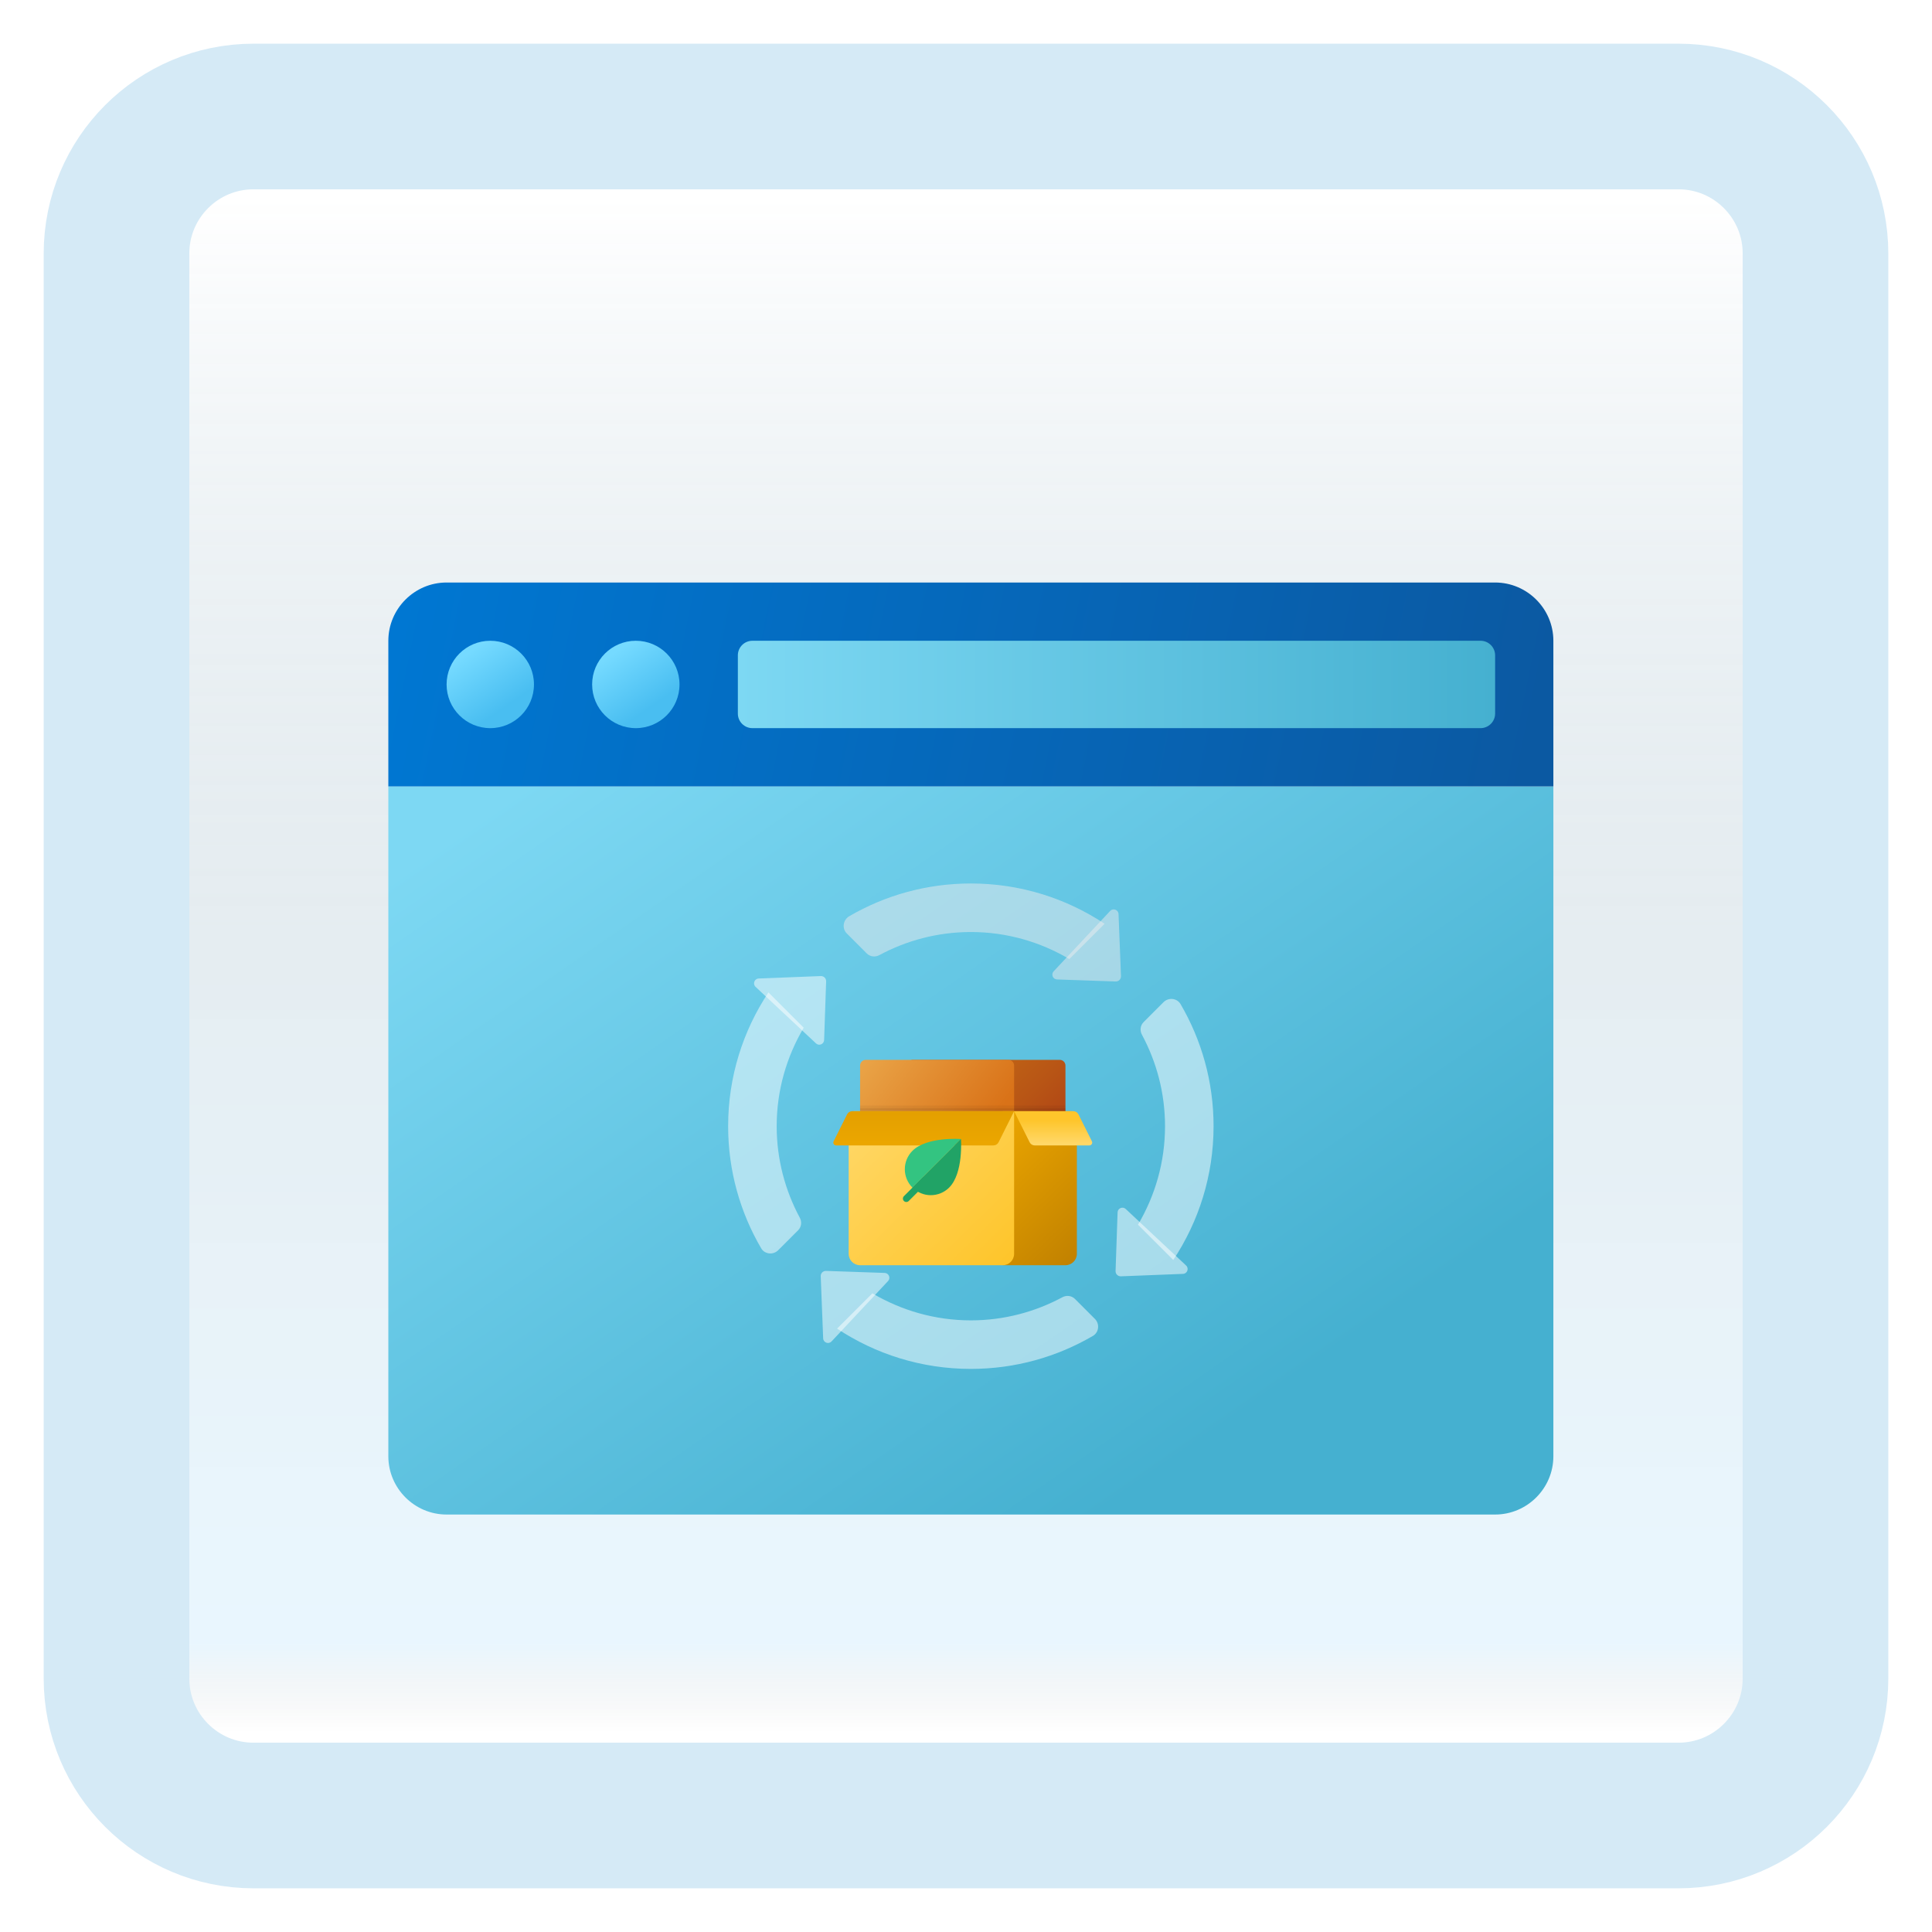 <svg width="199" height="199" viewBox="0 0 199 199" fill="none" xmlns="http://www.w3.org/2000/svg">
<g filter="url(#filter0_d_62_9331)">
<path d="M172.887 8H26.113C18.319 8 12 14.319 12 22.113V168.887C12 176.681 18.319 183 26.113 183H172.887C180.681 183 187 176.681 187 168.887V22.113C187 14.319 180.681 8 172.887 8Z" fill="white"/>
<path d="M172.887 8H26.113C18.319 8 12 14.319 12 22.113V168.887C12 176.681 18.319 183 26.113 183H172.887C180.681 183 187 176.681 187 168.887V22.113C187 14.319 180.681 8 172.887 8Z" fill="url(#paint0_linear_62_9331)" fill-opacity="0.2"/>
<path d="M172.887 8H26.113C18.319 8 12 14.319 12 22.113V168.887C12 176.681 18.319 183 26.113 183H172.887C180.681 183 187 176.681 187 168.887V22.113C187 14.319 180.681 8 172.887 8Z" stroke="#D5EAF6" stroke-width="15"/>
</g>
<g filter="url(#filter1_bd_62_9331)">
<g filter="url(#filter2_bdd_62_9331)">
<path d="M40 138V69H160V138C160 141.3 157.3 144 154 144H46C42.7 144 40 141.3 40 138Z" fill="url(#paint1_linear_62_9331)"/>
<path d="M160 54V69H40V54C40 50.7 42.7 48 46 48H154C157.3 48 160 50.7 160 54Z" fill="url(#paint2_linear_62_9331)"/>
<path d="M77.5 63H152.5C153.328 63 154 62.328 154 61.5V55.5C154 54.672 153.328 54 152.5 54H77.5C76.672 54 76 54.672 76 55.5V61.5C76 62.328 76.672 63 77.5 63Z" fill="url(#paint3_linear_62_9331)"/>
<path d="M50.5 63C52.985 63 55 60.985 55 58.5C55 56.015 52.985 54 50.5 54C48.015 54 46 56.015 46 58.5C46 60.985 48.015 63 50.5 63Z" fill="url(#paint4_linear_62_9331)"/>
<path d="M65.491 63C67.976 63 69.991 60.985 69.991 58.5C69.991 56.015 67.976 54 65.491 54C63.005 54 60.991 56.015 60.991 58.5C60.991 60.985 63.005 63 65.491 63Z" fill="url(#paint5_linear_62_9331)"/>
<path d="M82.785 93.856L79.15 90.221C76.532 94.172 75 98.905 75 104C75 108.585 76.241 112.879 78.399 116.572C78.765 117.2 79.641 117.289 80.155 116.774L82.205 114.724C82.549 114.38 82.612 113.858 82.382 113.43C80.871 110.619 80 107.415 80 104C80 100.292 81.026 96.834 82.785 93.856Z" fill="white" fill-opacity="0.5"/>
<path d="M120 104C120 107.708 118.974 111.166 117.215 114.144L120.85 117.779C123.468 113.827 125 109.094 125 104C125 99.415 123.759 95.121 121.601 91.427C121.235 90.8 120.359 90.713 119.845 91.226L117.795 93.276C117.451 93.62 117.388 94.142 117.618 94.57C119.129 97.381 120 100.585 120 104Z" fill="white" fill-opacity="0.5"/>
<path d="M89.276 86.205C89.62 86.549 90.142 86.612 90.57 86.382C93.381 84.871 96.585 84 100 84C103.708 84 107.166 85.026 110.144 86.785L113.78 83.149C109.827 80.532 105.095 79 100 79C95.438 79 91.165 80.229 87.484 82.366C86.832 82.745 86.695 83.624 87.228 84.156L89.276 86.205Z" fill="#ECEDEE" fill-opacity="0.5"/>
<path d="M110.724 121.795C110.38 121.451 109.858 121.388 109.43 121.618C106.619 123.129 103.415 124 100 124C96.293 124 92.834 122.974 89.856 121.215L86.221 124.85C90.172 127.468 94.906 129 100 129C104.585 129 108.879 127.759 112.572 125.601C113.2 125.235 113.289 124.359 112.774 123.845L110.724 121.795Z" fill="white" fill-opacity="0.5"/>
<path d="M114.917 89.094L108.875 88.886C108.448 88.871 108.235 88.36 108.529 88.047L114.35 81.829C114.652 81.505 115.195 81.707 115.212 82.15L115.464 88.546C115.475 88.853 115.224 89.104 114.917 89.094Z" fill="#ECEDEE" fill-opacity="0.5"/>
<path d="M85.082 118.906L91.125 119.114C91.552 119.129 91.765 119.64 91.471 119.953L85.65 126.171C85.347 126.495 84.805 126.292 84.787 125.85L84.536 119.454C84.525 119.147 84.776 118.896 85.082 118.906Z" fill="white" fill-opacity="0.5"/>
<path d="M114.906 118.917L115.114 112.875C115.129 112.448 115.64 112.235 115.953 112.529L122.171 118.35C122.495 118.652 122.292 119.195 121.85 119.212L115.454 119.464C115.147 119.475 114.896 119.224 114.906 118.917Z" fill="white" fill-opacity="0.5"/>
<path d="M85.094 89.082L84.886 95.125C84.871 95.552 84.36 95.765 84.047 95.471L77.828 89.65C77.504 89.347 77.706 88.805 78.149 88.787L84.545 88.536C84.853 88.525 85.104 88.776 85.094 89.082Z" fill="white" fill-opacity="0.5"/>
<g filter="url(#filter3_d_62_9331)">
<path d="M109.744 99.63H93.879V93.167H109.156C109.48 93.167 109.744 93.43 109.744 93.754V99.63Z" fill="url(#paint6_linear_62_9331)"/>
<path d="M103.868 99.63H89.178C88.853 99.63 88.59 99.367 88.59 99.043V93.754C88.59 93.43 88.853 93.167 89.178 93.167H103.868C104.192 93.167 104.455 93.43 104.455 93.754V99.043C104.455 99.367 104.192 99.63 103.868 99.63Z" fill="url(#paint7_linear_62_9331)"/>
<path opacity="0.05" d="M109.744 97.868H88.59V99.043C88.59 99.367 88.853 99.63 89.178 99.63H93.879H103.868H109.744V97.868Z" fill="black"/>
<path opacity="0.07" d="M109.744 98.161H88.59V99.043C88.59 99.367 88.853 99.63 89.178 99.63H93.879H103.868H109.744V98.161Z" fill="black"/>
<path d="M109.743 114.32H103.28V98.455H110.331C110.655 98.455 110.919 98.718 110.919 99.043V113.145C110.919 113.794 110.393 114.32 109.743 114.32Z" fill="url(#paint8_linear_62_9331)"/>
<path d="M103.28 114.32H88.59C87.941 114.32 87.415 113.794 87.415 113.145V99.043C87.415 98.718 87.678 98.455 88.002 98.455H104.455V113.145C104.455 113.794 103.929 114.32 103.28 114.32Z" fill="url(#paint9_linear_62_9331)"/>
<path d="M104.455 98.455H87.778C87.555 98.455 87.352 98.581 87.253 98.78L85.865 101.556C85.767 101.751 85.909 101.981 86.127 101.981H102.329C102.552 101.981 102.755 101.855 102.855 101.656L104.455 98.455Z" fill="url(#paint10_linear_62_9331)"/>
<path d="M104.455 98.455H110.555C110.778 98.455 110.981 98.581 111.081 98.78L112.469 101.556C112.566 101.751 112.425 101.981 112.206 101.981H106.581C106.358 101.981 106.155 101.855 106.056 101.656L104.455 98.455Z" fill="url(#paint11_linear_62_9331)"/>
</g>
<path d="M93.352 111.809C93.282 111.809 93.214 111.789 93.156 111.75C93.098 111.711 93.053 111.656 93.027 111.592C93 111.528 92.993 111.457 93.007 111.389C93.02 111.321 93.054 111.258 93.103 111.209L95.015 109.297C95.048 109.264 95.087 109.238 95.129 109.221C95.172 109.203 95.218 109.194 95.264 109.194C95.31 109.194 95.356 109.203 95.398 109.221C95.441 109.238 95.48 109.264 95.512 109.297C95.545 109.329 95.571 109.368 95.589 109.411C95.606 109.454 95.615 109.499 95.615 109.545C95.615 109.592 95.606 109.637 95.589 109.68C95.571 109.723 95.545 109.761 95.512 109.794L93.6 111.706C93.568 111.739 93.529 111.765 93.486 111.783C93.444 111.8 93.398 111.809 93.352 111.809V111.809Z" fill="#21A366"/>
<path d="M98.981 105.323L93.981 110.323C93.48 109.821 93.198 109.14 93.198 108.431C93.198 107.721 93.48 107.041 93.981 106.539C95.468 105.053 98.981 105.323 98.981 105.323Z" fill="#33C481"/>
<path d="M97.765 110.323C97.263 110.824 96.582 111.106 95.873 111.106C95.163 111.106 94.483 110.824 93.981 110.323L98.981 105.323C98.981 105.323 99.251 108.836 97.765 110.323Z" fill="#21A366"/>
</g>
</g>
<defs>
<filter id="filter0_d_62_9331" x="0.5" y="0.5" width="198" height="198" filterUnits="userSpaceOnUse" color-interpolation-filters="sRGB">
<feFlood flood-opacity="0" result="BackgroundImageFix"/>
<feColorMatrix in="SourceAlpha" type="matrix" values="0 0 0 0 0 0 0 0 0 0 0 0 0 0 0 0 0 0 127 0" result="hardAlpha"/>
<feOffset dy="4"/>
<feGaussianBlur stdDeviation="2"/>
<feComposite in2="hardAlpha" operator="out"/>
<feColorMatrix type="matrix" values="0 0 0 0 0.838 0 0 0 0 0.733 0 0 0 0 0.733 0 0 0 0.25 0"/>
<feBlend mode="normal" in2="BackgroundImageFix" result="effect1_dropShadow_62_9331"/>
<feBlend mode="normal" in="SourceGraphic" in2="effect1_dropShadow_62_9331" result="shape"/>
</filter>
<filter id="filter1_bd_62_9331" x="36" y="44" width="128" height="108" filterUnits="userSpaceOnUse" color-interpolation-filters="sRGB">
<feFlood flood-opacity="0" result="BackgroundImageFix"/>
<feGaussianBlur in="BackgroundImageFix" stdDeviation="2"/>
<feComposite in2="SourceAlpha" operator="in" result="effect1_backgroundBlur_62_9331"/>
<feColorMatrix in="SourceAlpha" type="matrix" values="0 0 0 0 0 0 0 0 0 0 0 0 0 0 0 0 0 0 127 0" result="hardAlpha"/>
<feOffset dy="4"/>
<feGaussianBlur stdDeviation="2"/>
<feComposite in2="hardAlpha" operator="out"/>
<feColorMatrix type="matrix" values="0 0 0 0 0.857 0 0 0 0 0.887 0 0 0 0 0.897 0 0 0 1 0"/>
<feBlend mode="normal" in2="effect1_backgroundBlur_62_9331" result="effect2_dropShadow_62_9331"/>
<feBlend mode="normal" in="SourceGraphic" in2="effect2_dropShadow_62_9331" result="shape"/>
</filter>
<filter id="filter2_bdd_62_9331" x="36" y="44" width="128" height="108" filterUnits="userSpaceOnUse" color-interpolation-filters="sRGB">
<feFlood flood-opacity="0" result="BackgroundImageFix"/>
<feGaussianBlur in="BackgroundImageFix" stdDeviation="2"/>
<feComposite in2="SourceAlpha" operator="in" result="effect1_backgroundBlur_62_9331"/>
<feColorMatrix in="SourceAlpha" type="matrix" values="0 0 0 0 0 0 0 0 0 0 0 0 0 0 0 0 0 0 127 0" result="hardAlpha"/>
<feOffset dy="4"/>
<feGaussianBlur stdDeviation="2"/>
<feComposite in2="hardAlpha" operator="out"/>
<feColorMatrix type="matrix" values="0 0 0 0 1 0 0 0 0 1 0 0 0 0 1 0 0 0 0.25 0"/>
<feBlend mode="normal" in2="effect1_backgroundBlur_62_9331" result="effect2_dropShadow_62_9331"/>
<feColorMatrix in="SourceAlpha" type="matrix" values="0 0 0 0 0 0 0 0 0 0 0 0 0 0 0 0 0 0 127 0" result="hardAlpha"/>
<feOffset dy="4"/>
<feGaussianBlur stdDeviation="2"/>
<feComposite in2="hardAlpha" operator="out"/>
<feColorMatrix type="matrix" values="0 0 0 0 1 0 0 0 0 1 0 0 0 0 1 0 0 0 0.25 0"/>
<feBlend mode="normal" in2="effect2_dropShadow_62_9331" result="effect3_dropShadow_62_9331"/>
<feBlend mode="normal" in="SourceGraphic" in2="effect3_dropShadow_62_9331" result="shape"/>
</filter>
<filter id="filter3_d_62_9331" x="81.833" y="93.167" width="34.667" height="29.153" filterUnits="userSpaceOnUse" color-interpolation-filters="sRGB">
<feFlood flood-opacity="0" result="BackgroundImageFix"/>
<feColorMatrix in="SourceAlpha" type="matrix" values="0 0 0 0 0 0 0 0 0 0 0 0 0 0 0 0 0 0 127 0" result="hardAlpha"/>
<feOffset dy="4"/>
<feGaussianBlur stdDeviation="2"/>
<feComposite in2="hardAlpha" operator="out"/>
<feColorMatrix type="matrix" values="0 0 0 0 0 0 0 0 0 0 0 0 0 0 0 0 0 0 0.25 0"/>
<feBlend mode="normal" in2="BackgroundImageFix" result="effect1_dropShadow_62_9331"/>
<feBlend mode="normal" in="SourceGraphic" in2="effect1_dropShadow_62_9331" result="shape"/>
</filter>
<linearGradient id="paint0_linear_62_9331" x1="99.5" y1="16.468" x2="99.5" y2="174.532" gradientUnits="userSpaceOnUse">
<stop stop-color="white"/>
<stop offset="0.472" stop-color="#0D5176" stop-opacity="0.528"/>
<stop offset="0.941" stop-color="#12A6F7" stop-opacity="0.465"/>
<stop offset="1" stop-opacity="0"/>
</linearGradient>
<linearGradient id="paint1_linear_62_9331" x1="68.44" y1="58.779" x2="122.902" y2="137.56" gradientUnits="userSpaceOnUse">
<stop stop-color="#7DD8F3"/>
<stop offset="1" stop-color="#45B0D0"/>
</linearGradient>
<linearGradient id="paint2_linear_62_9331" x1="41.842" y1="47.223" x2="156.808" y2="70.599" gradientUnits="userSpaceOnUse">
<stop stop-color="#0077D2"/>
<stop offset="1" stop-color="#0B59A2"/>
</linearGradient>
<linearGradient id="paint3_linear_62_9331" x1="76" y1="58.5" x2="154" y2="58.5" gradientUnits="userSpaceOnUse">
<stop stop-color="#7DD8F3"/>
<stop offset="1" stop-color="#45B0D0"/>
</linearGradient>
<linearGradient id="paint4_linear_62_9331" x1="48.253" y1="55.248" x2="52.096" y2="60.807" gradientUnits="userSpaceOnUse">
<stop stop-color="#75DAFF"/>
<stop offset="1" stop-color="#49BEF1"/>
</linearGradient>
<linearGradient id="paint5_linear_62_9331" x1="63.244" y1="55.248" x2="67.087" y2="60.807" gradientUnits="userSpaceOnUse">
<stop stop-color="#75DAFF"/>
<stop offset="1" stop-color="#49BEF1"/>
</linearGradient>
<linearGradient id="paint6_linear_62_9331" x1="99.474" y1="94.24" x2="108.376" y2="103.116" gradientUnits="userSpaceOnUse">
<stop stop-color="#C26715"/>
<stop offset="0.508" stop-color="#B85515"/>
<stop offset="1" stop-color="#AD3F16"/>
</linearGradient>
<linearGradient id="paint7_linear_62_9331" x1="89.349" y1="90.805" x2="101.501" y2="100.281" gradientUnits="userSpaceOnUse">
<stop stop-color="#EBA84B"/>
<stop offset="1" stop-color="#D97218"/>
</linearGradient>
<linearGradient id="paint8_linear_62_9331" x1="101.243" y1="100.533" x2="112.358" y2="111.977" gradientUnits="userSpaceOnUse">
<stop stop-color="#EBA600"/>
<stop offset="1" stop-color="#C28200"/>
</linearGradient>
<linearGradient id="paint9_linear_62_9331" x1="88.248" y1="98.123" x2="103.685" y2="114.019" gradientUnits="userSpaceOnUse">
<stop stop-color="#FFD869"/>
<stop offset="1" stop-color="#FEC52B"/>
</linearGradient>
<linearGradient id="paint10_linear_62_9331" x1="95.144" y1="101.828" x2="95.144" y2="83.195" gradientUnits="userSpaceOnUse">
<stop stop-color="#EBA600"/>
<stop offset="1" stop-color="#C28200"/>
</linearGradient>
<linearGradient id="paint11_linear_62_9331" x1="108.478" y1="101.821" x2="108.478" y2="99.379" gradientUnits="userSpaceOnUse">
<stop stop-color="#FFD869"/>
<stop offset="1" stop-color="#FEC52B"/>
</linearGradient>
</defs>
</svg>
